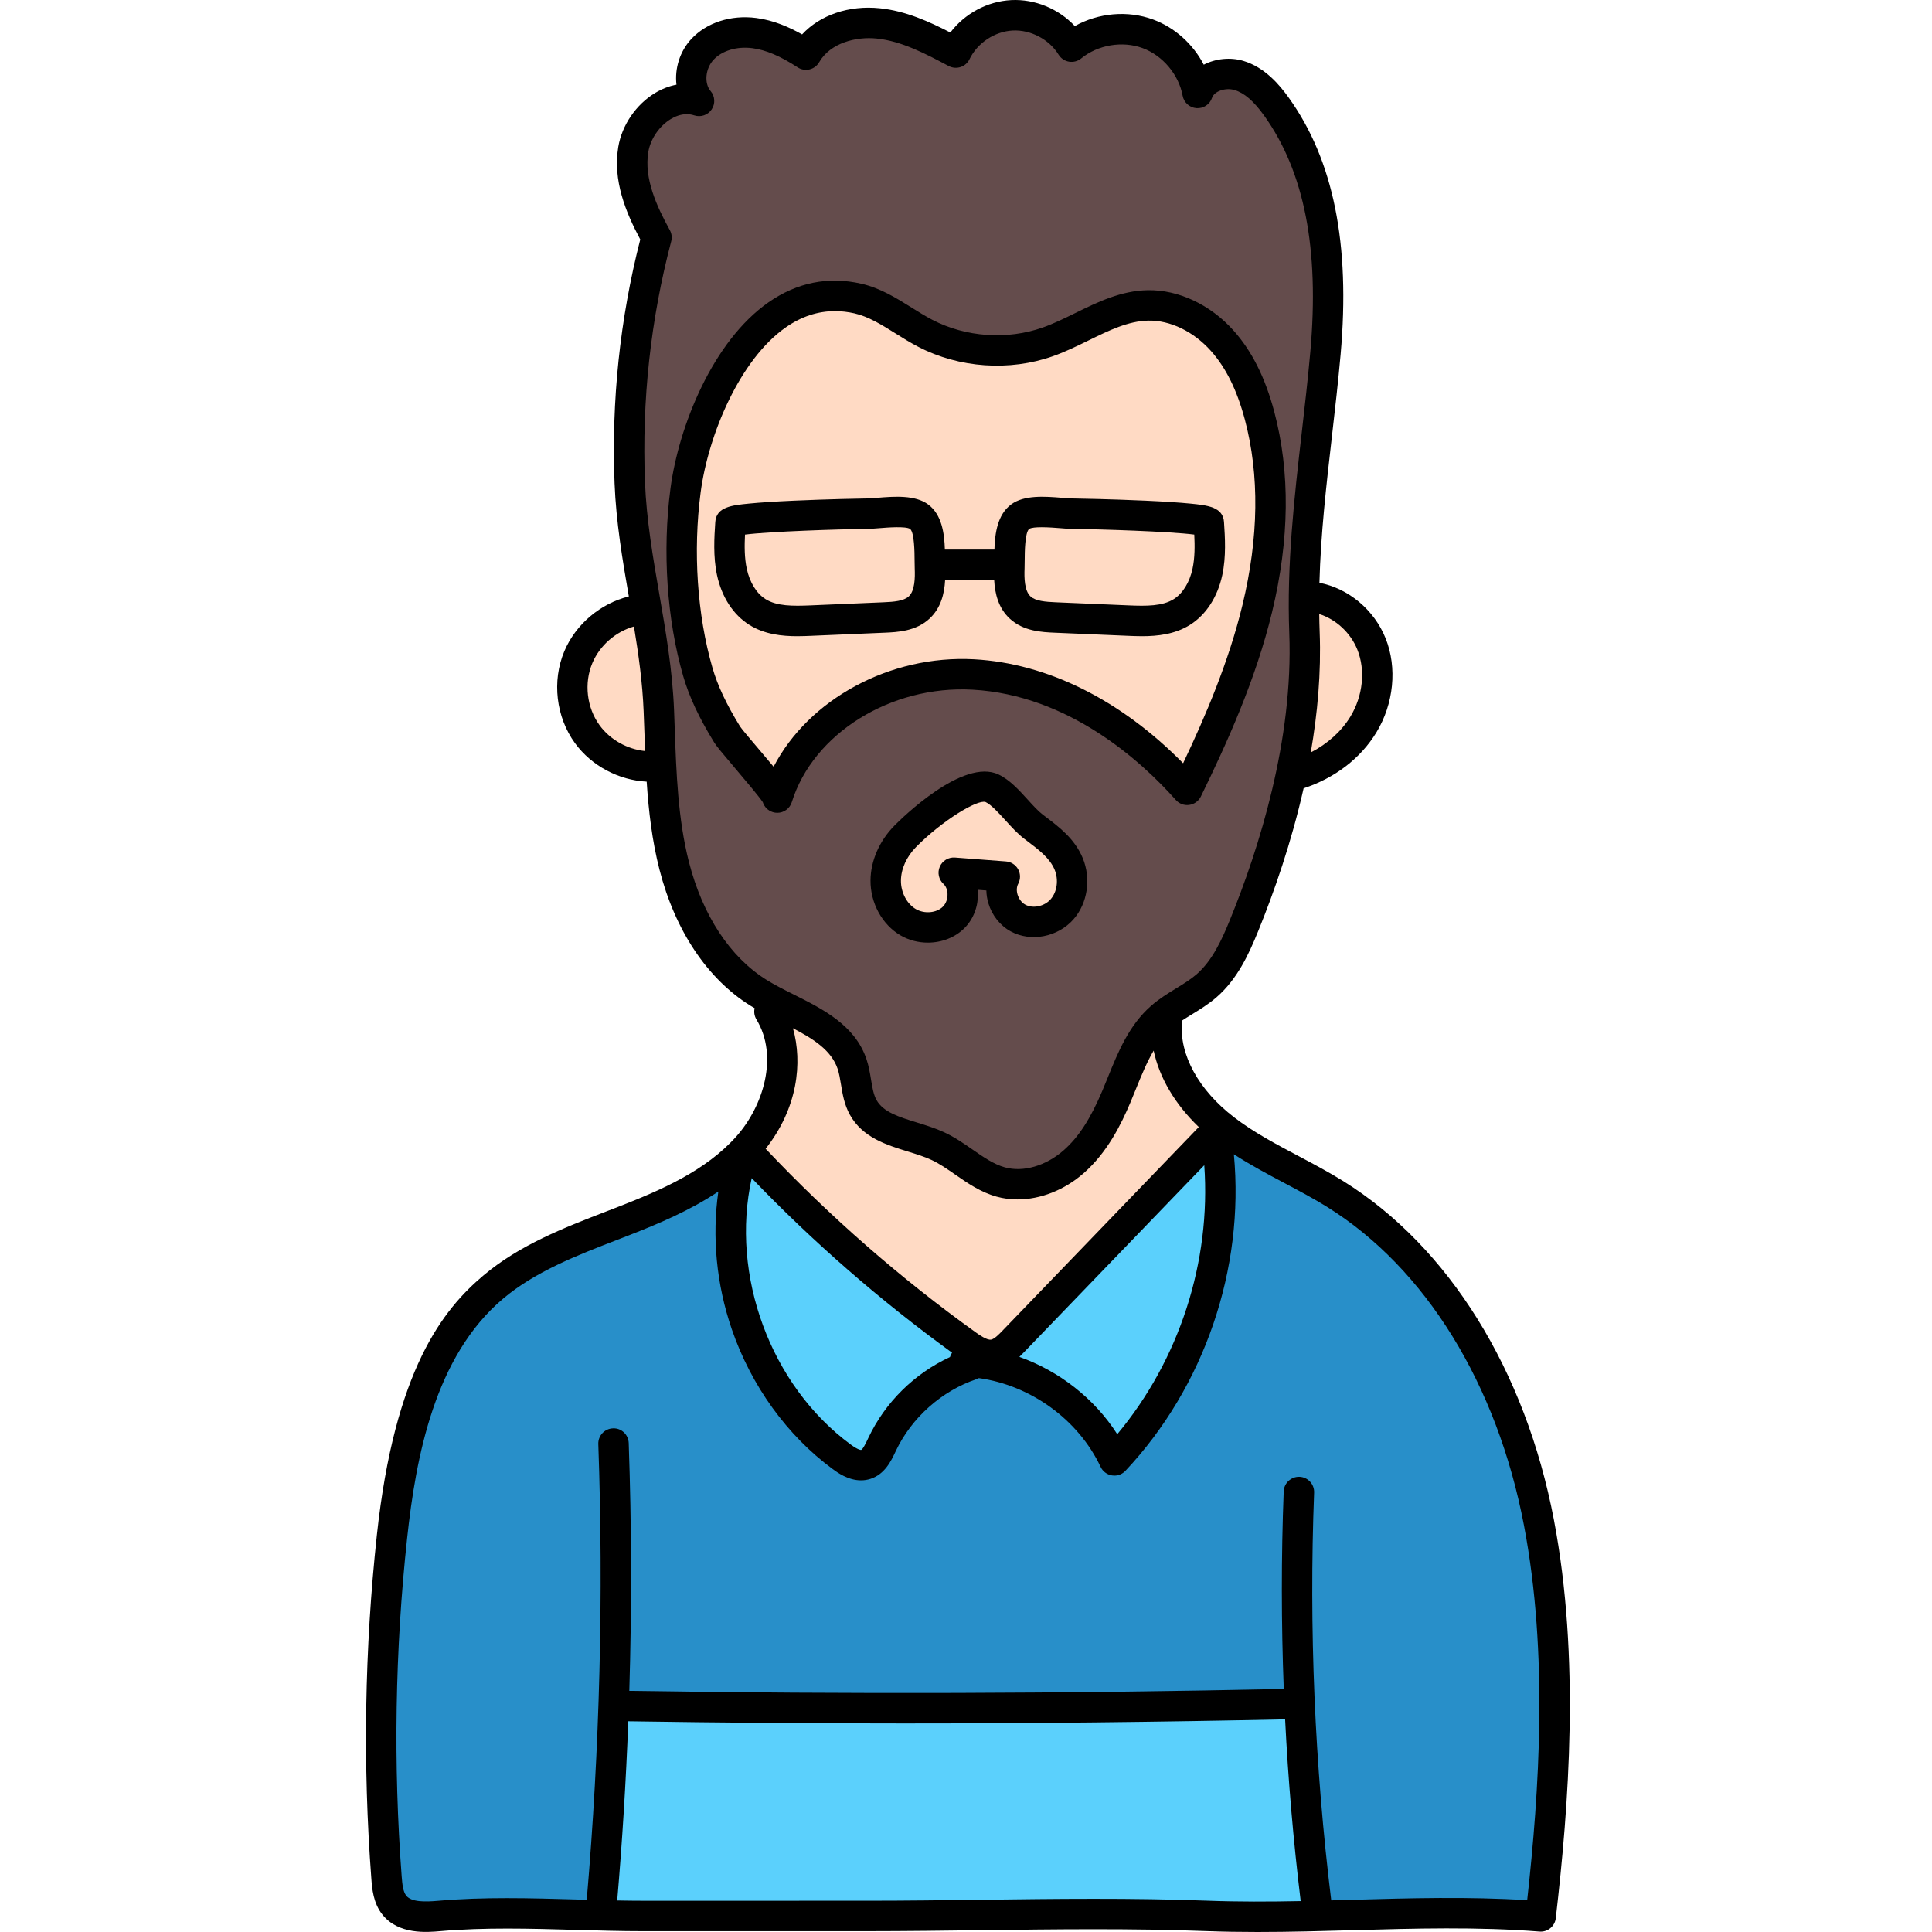<svg height="512pt" viewBox="-97 0 512 512" width="512pt" xmlns="http://www.w3.org/2000/svg"><path d="m75.141 166.145c-.383-2.367-.789-4.723-1.188-7.055l-.176-1.023c-1.699-9.82-3.445-19.91-3.848-30.152-.863-22.023 1.516-43.887 7.082-64.977-3.82-6.93-7.531-15.102-6.148-23.34.777-4.633 3.785-9.031 7.848-11.484 2.004-1.219 4.188-1.863 6.297-1.863 1.125 0 2.223.18 3.266.531-3.09-3.699-2.691-9.809.895-13.672 2.645-2.848 6.758-4.477 11.289-4.477.809 0 1.629.055 2.438.16 4.195.539 8.543 2.352 13.68 5.707 3.062-5.262 9.301-8.395 16.738-8.395.824 0 1.648.039 2.453.125 7.43.773 14.086 4.309 20.52 7.727 2.742-5.602 8.707-9.562 14.883-9.871.27-.016.543-.023.816-.023 5.973 0 11.84 3.262 14.949 8.309 3.625-2.918 8.453-4.602 13.297-4.602 2.426 0 4.758.406 6.938 1.203 6.617 2.438 11.91 8.73 13.176 15.668 1.074-3.008 4.336-5.023 8.176-5.023.961 0 1.898.133 2.789.398 3.469 1.031 6.625 3.648 9.926 8.234 11.258 15.699 15.508 37.059 13 65.301-.668 7.512-1.531 14.988-2.293 21.586-.902 7.867-1.93 16.785-2.605 25.59l-.305 3.965-9.758-.691.254-3.965c.672-10.574-.234-20.621-2.691-29.867-2.25-8.453-5.496-14.969-9.93-19.922-5.23-5.852-12.438-9.34-19.273-9.34l-.395.004c-6.234.113-11.723 2.809-17.535 5.66l-.285.141c-2.961 1.445-5.754 2.809-8.734 3.852-4.285 1.516-8.84 2.285-13.531 2.285-6.648 0-13.191-1.566-18.914-4.539-1.961-1.016-3.801-2.164-5.75-3.383-3.82-2.391-7.73-4.836-12.141-5.848-2.078-.473-4.152-.715-6.156-.715-5.316 0-10.441 1.695-15.234 5.035-9.641 6.715-21.359 24.16-24.312 46.602-1.48 11.262-1.359 23.227.352 34.605l.59 3.922-9.809 1.559zm0 0" fill="#644c4c"/><path d="m172.738 313.809c-1.562 0-3.09-.203-4.531-.605-3.586-.984-6.715-3.16-9.742-5.262-2.188-1.523-4.441-3.09-6.898-4.234-2.07-.965-4.391-1.684-6.633-2.383l-.141-.043c-5.387-1.664-10.449-3.23-13.008-7.824-1.156-2.078-1.555-4.551-1.902-6.73-.281-1.688-.539-3.266-1.062-4.816-2.516-7.391-9.93-11.102-17.102-14.691-2.734-1.375-5.297-2.66-7.715-4.156-10.504-6.543-18.422-18.473-22.301-33.598-3.02-11.812-3.465-24.262-3.891-36.297l-.18-4.746c-.316-8.09-1.438-15.797-2.492-22.266l-.648-3.965 9.91-1.574.594 3.996c.695 4.691 1.672 9.219 2.895 13.445 1.48 5.113 3.957 10.391 7.793 16.613.477.785 2.301 2.945 5.246 6.41l.133.156c3.336 3.941 6.414 7.609 7.434 9.176l.289.445.16.504.07.02.004-.016c5.902-18.934 26.465-32.676 48.898-32.676 1.008 0 2.027.027 3.031.082 26.961 1.504 47.059 19.797 56.641 30.566 6.875-13.969 14.414-30.602 18.633-48.07 1.758-7.273 2.871-14.418 3.305-21.234l.258-4.02 9.859.699-.305 4.012c-.77 10.016-.988 18.824-.672 26.93 1.117 28.941-8.102 58.215-16.035 77.676-2.238 5.477-5.035 11.672-9.949 15.914-1.816 1.578-3.906 2.859-5.93 4.102-2.059 1.266-4.188 2.57-6.039 4.191-5.176 4.527-7.734 10.84-10.445 17.52-.477 1.195-.945 2.352-1.438 3.508-3.398 8.066-6.898 13.402-11.336 17.293-4.309 3.781-9.691 5.949-14.758 5.949zm-8.781-105.336c-5.555 0-14.816 6.809-21.074 13.133-1.641 1.672-2.934 3.566-3.828 5.621-.895 2.035-1.348 4.086-1.355 6.109-.039 4.605 2.301 8.949 5.961 11.094 1.531.895 3.34 1.371 5.23 1.371 2.711 0 5.238-.992 6.93-2.727 1.559-1.594 2.41-3.875 2.344-6.27l-.004-.113c0-.168-.012-.324-.027-.488l-.484-4.77 10.688.844.062 3.629c.016.77.141 1.551.371 2.32.664 2.223 2.129 4.078 4.027 5.102 1.23.664 2.668 1.012 4.168 1.012 2.867 0 5.676-1.25 7.523-3.352 2.707-3.078 3.43-8.043 1.75-12.07-1.695-4.09-5.227-6.75-8.637-9.324l-.719-.551c-1.434-1.094-2.93-2.73-4.375-4.316l-.082-.09c-2.113-2.324-4.289-4.723-6.523-5.781-.551-.254-1.188-.383-1.945-.383zm0 0" fill="#644c4c"/><path d="m15.871 507.906c-2.527 0-6.141-.312-8.312-3.004-1.586-1.98-1.902-4.707-2.09-7.328-2.273-29.973-1.789-60.375 1.441-90.352 2.41-22.273 7.637-49.914 26.809-66.098 9.059-7.641 20.406-12.031 31.379-16.277l3.094-1.191c7.711-3.004 15.836-6.445 22.953-11.211l7.465-4.992-1.281 8.887c-1.645 11.434-.465 23.426 3.414 34.68 4.875 14.188 13.855 26.641 25.289 35.062.906.668 3.023 2.227 5.148 2.227.43 0 .867-.066 1.301-.203 1.977-.633 3.066-2.66 4.191-5.047l.105-.234c4.625-9.766 13.461-17.637 23.66-21.102l1.238-.648 1.27.176c15.078 2.086 28.949 12.207 35.34 25.777 20.121-21.336 30.461-51.527 27.723-80.766l-.773-8.227 6.934 4.5c4.172 2.711 8.629 5.078 12.938 7.371l.121.062c4.207 2.215 7.996 4.238 11.652 6.52 26.922 16.75 46.582 48.473 53.93 87.023 6.809 35.766 3.773 74.492.898 100.508l-.422 3.793-3.809-.238c-6.219-.395-12.922-.582-20.5-.582-8.441 0-16.922.234-25.125.461l-.23.008c-1.895.059-3.801.109-5.727.16l-3.633.094-.441-3.605c-4.414-36.035-5.953-72.609-4.566-108.711-.719 17.133-.715 34.641-.047 52.039l.156 4.066-4.066.086c-33.188.711-66.98 1.07-100.445 1.07-24.379 0-48.984-.191-73.133-.57l-4.059-.062.121-4.059c.656-21.809.605-43.82-.156-65.418 1.355 40.223.316 81.016-3.148 121.254l-.328 3.773-3.785-.121c-.938-.027-1.875-.059-2.801-.078-5.629-.164-11.977-.348-18.121-.348-6.812 0-12.711.227-18.043.691-1.387.125-2.508.184-3.527.184zm0 0" fill="#288fc9"/><g fill="#ffdac4"><path d="m246.43 198.727c1.895-10.906 2.672-21.359 2.301-31.074-.059-1.637-.102-3.258-.121-4.867l-.07-5.516 5.262 1.645c5.594 1.742 10.434 6.262 12.637 11.789 2.645 6.594 1.824 14.758-2.148 21.297-2.758 4.523-6.938 8.316-12.086 10.969l-7.152 3.68zm0 0"/><path d="m104.945 205.75c-1.094-1.312-2.402-2.863-3.965-4.699-3.812-4.484-4.789-5.711-5.184-6.312l-.066-.102c-3.832-6.234-6.301-11.504-7.773-16.582-4.176-14.461-5.363-31.969-3.254-48.043 2.953-22.434 14.66-39.855 24.293-46.555 4.746-3.32 9.895-5.008 15.293-5.008 1.98 0 4.016.234 6.051.699 4.402 1.008 8.309 3.449 12.082 5.812 1.77 1.102 3.785 2.355 5.789 3.402 5.719 2.965 12.285 4.535 18.98 4.535 4.699 0 9.246-.766 13.52-2.27 3.098-1.102 6.102-2.574 9.008-4 5.551-2.727 11.293-5.543 17.516-5.66.137 0 .285-.004.438-.004 6.781 0 13.953 3.484 19.188 9.324 4.426 4.945 7.668 11.453 9.918 19.891 4.07 15.336 3.859 32.52-.617 51.078-3.926 16.266-10.617 31.379-16.008 42.727l-2.453 5.168-4.012-4.078c-15.715-15.98-34.441-25.344-52.727-26.359-.973-.055-1.965-.082-2.945-.082-19.598 0-38.262 10.609-46.441 26.398l-2.773 5.348zm65.316-56.051.203 3.789c.184 3.5 1.094 5.891 2.859 7.523 2.559 2.375 6.461 2.539 9.316 2.66l19.535.832c1.117.047 2.273.094 3.484.094 2.891 0 7.133-.246 10.539-2.371 3.367-2.105 5.785-5.895 6.809-10.672.93-4.332.629-9.031.391-12.809l-.012-.152c-.004-.062-.012-.113-.016-.145-.703-.555-3.562-.84-5.285-1.012-2.77-.277-6.715-.531-11.727-.762-9.734-.438-19.227-.586-19.316-.586-.004 0-.004 0-.008 0-.684 0-1.645-.078-2.656-.156l-.211-.02c-1.562-.125-3.312-.27-4.969-.27-2.812 0-4.73.41-5.867 1.262-2.285 1.711-2.699 5.633-2.805 8.863l-.125 3.867h-20.887l-.113-3.879c-.145-4.781-1.012-7.512-2.809-8.855-1.117-.836-3.086-1.258-5.859-1.258-1.656 0-3.402.145-4.945.27l-.297.023c-1.031.082-1.926.148-2.66.148-.035.004-9.539.152-19.266.586-4.992.23-8.934.488-11.719.766-1.723.172-4.57.453-5.277 1.004-.008.035-.016.086-.02.152-.254 3.816-.566 8.559.371 12.961 1.027 4.777 3.445 8.57 6.805 10.672 3.406 2.125 7.656 2.371 10.551 2.371 1.191 0 2.348-.047 3.461-.094l19.551-.832c2.855-.121 6.77-.289 9.32-2.656 1.77-1.645 2.68-4.035 2.867-7.527l.199-3.789zm0 0"/><path d="m165.441 359.031c-2.223 0-4.371-1.395-6.211-2.699-20.184-14.496-39.098-31.031-56.227-49.152l-2.371-2.512 2.137-2.711c6.703-8.52 9.148-19.129 6.531-28.379l-2.523-8.926 8.223 4.293c5.5 2.871 11.555 6.48 13.762 13.004.508 1.492.781 3.066 1.059 4.824.371 2.27.758 4.637 1.914 6.707 2.582 4.641 7.898 6.273 13.039 7.855l.172.051c2.332.727 4.531 1.414 6.602 2.375 2.461 1.152 4.707 2.715 6.879 4.227 3.164 2.195 6.152 4.273 9.766 5.277 1.414.395 2.918.594 4.48.594 5.137 0 10.551-2.168 14.859-5.945 5.719-5.012 9.074-11.898 11.363-17.336.48-1.137.949-2.281 1.41-3.438 1.68-4.152 3.109-7.562 4.992-10.754l5.25-8.902 2.109 10.117c1.336 6.402 5.074 12.688 10.809 18.18l2.902 2.773-54.828 56.883c-1.695 1.754-3.25 3.215-5.305 3.535-.277.039-.531.059-.793.059zm0 0"/><path d="m205.605 164.523c-1.297 0-2.594-.051-3.691-.098l-19.266-.82c-3.559-.152-6.941-.469-9.273-2.629-2.801-2.594-2.996-6.973-2.852-10.5.023-.488.023-1.016.031-1.586l.004-.566c.039-7.043.715-9.797 2.789-11.355l.133-.098.137-.086c1.203-.758 2.777-1.066 5.434-1.066 1.832 0 3.762.148 4.918.238l.168.016c1.102.09 2.145.168 2.965.188 7.887.082 26.199.684 32.906 1.543l3.32.426.168 3.34c.141 2.84.207 6.547-.547 10.066-1.004 4.703-3.477 8.578-6.781 10.641-3.344 2.082-7.402 2.348-10.562 2.348zm0 0"/><path d="m148.918 245.758c-1.867 0-3.672-.477-5.223-1.383-3.637-2.129-5.965-6.453-5.938-11.02.027-4.137 1.914-8.406 5.176-11.707 6.262-6.336 15.988-13.18 20.785-13.18.555 0 1.105.086 1.637.25l.27.082.254.121c2.203 1.031 4.367 3.41 6.465 5.707 1.426 1.582 2.996 3.316 4.52 4.48l.707.539c3.387 2.551 6.902 5.195 8.609 9.293 1.695 4.082.988 8.91-1.754 12.016-1.828 2.082-4.617 3.328-7.453 3.328-1.484 0-2.922-.352-4.152-1.012-1.867-.996-3.332-2.844-3.996-5.059-.621-2.082-.445-4.18.492-5.898l-13.562-1.066c1.426 1.387 2.281 3.391 2.344 5.562.074 2.363-.77 4.641-2.316 6.223-1.688 1.73-4.191 2.723-6.863 2.723zm0 0"/><path d="m114.324 164.523c-3.164 0-7.223-.266-10.562-2.348-3.301-2.07-5.77-5.945-6.773-10.637-.738-3.465-.695-7.027-.555-10.059l.156-3.352 3.332-.43c6.707-.859 25.02-1.457 32.957-1.539.789-.02 1.82-.102 2.891-.188 1.137-.094 3.207-.258 5.129-.258 2.656 0 4.227.309 5.418 1.066l.133.086.125.094c2.062 1.551 2.77 4.422 2.805 11.387 0 .816.012 1.543.027 2.18.156 3.461-.023 7.832-2.848 10.445-2.316 2.16-5.707 2.477-9.266 2.633l-19.281.816c-1.094.055-2.395.102-3.688.102zm0 0"/><path d="m73.555 203.012c-5.891-.602-11.449-3.75-14.875-8.43-4.23-5.793-5.168-13.809-2.387-20.422 2.43-5.766 7.52-10.242 13.613-11.984l4.324-1.238.727 4.438c1.113 6.824 2.297 14.898 2.617 23.047l.238 6.531c.043 1.301.09 2.605.145 3.914l.188 4.609zm0 0"/></g><path d="m247.562 455.43-.188-3.801h-3.805c-.176 0-.336.012-.473.027-32.875.707-66.695 1.062-100.527 1.062-24.34 0-48.902-.191-73.008-.566l-3.914-.062-.145 3.91c-.598 15.715-1.578 31.633-2.918 47.309l-.367 4.27 4.281.07c2.375.039 4.746.07 7.102.07h59.441c10.262-.012 20.848-.141 30.031-.262 9.785-.125 19.898-.254 29.957-.254 11.223 0 20.984.164 29.855.504 4.07.152 8.363.227 13.125.227 3.512 0 7.359-.043 11.766-.129l4.43-.086-.535-4.395c-1.918-15.684-3.297-31.801-4.109-47.895zm0 0" fill="#5bd0fc"/><path d="m195.719 382.23 2.938 4.605 3.504-4.191c17.125-20.492 25.863-47.512 23.969-74.129l-.637-8.957-53.922 55.938c-.344.359-.738.762-1.168 1.168l-4.777 4.48 6.172 2.203c9.91 3.539 18.406 10.246 23.922 18.883zm0 0" fill="#5bd0fc"/><path d="m126.066 386.031c2.074 1.527 3.648 2.211 5.102 2.211h.664l.582-.184c2.004-.629 2.961-2.395 4.191-5.008l.141-.293c4.047-8.559 11.035-15.48 19.688-19.488l1.605-.762.523-1.703 2.312-3.23-3.219-2.332c-18.746-13.59-36.43-28.996-52.562-45.793l-5.172-5.387-1.617 7.289c-6.086 27.441 5.328 58.148 27.762 74.68zm0 0" fill="#5bd0fc"/><path d="m107.789 215.223c.398.121.805.184 1.199.184 1.719 0 3.312-1.109 3.848-2.836.004-.004.004-.008.004-.012 5.668-18.188 26.23-30.992 47.891-29.789 25.512 1.418 44.703 18.922 53.871 29.23.891 1 2.219 1.504 3.559 1.312 1.332-.18 2.484-1.016 3.074-2.223 6.918-14.152 14.566-31.027 18.875-48.879 4.641-19.215 4.836-37.07.59-53.07-2.406-9.07-5.941-16.121-10.809-21.555-6.125-6.844-14.598-10.832-22.734-10.68-7.113.137-13.27 3.152-19.219 6.07-2.949 1.445-5.73 2.809-8.582 3.816-9.445 3.34-20.391 2.578-29.281-2.035-1.832-.953-3.613-2.066-5.5-3.246-4.07-2.543-8.277-5.172-13.336-6.328-8.738-1.988-17.008-.328-24.57 4.934-14.75 10.27-23.812 32.789-25.992 49.367-2.18 16.602-.949 34.715 3.375 49.688 1.574 5.453 4.188 11.043 8.223 17.594.621 1.004 2.105 2.785 5.602 6.906 2.383 2.812 6.281 7.41 7.27 8.914.383 1.215 1.336 2.227 2.645 2.637zm-3.766-16.766c-1.98-2.336-4.449-5.242-4.887-5.918-3.641-5.914-5.973-10.871-7.336-15.602-4.031-13.949-5.168-30.859-3.129-46.402 2.016-15.352 10.426-35.324 22.602-43.797 4.098-2.855 8.457-4.285 13.012-4.285 1.695 0 3.418.199 5.164.594 3.73.852 7.188 3.012 10.852 5.301 1.938 1.215 3.941 2.469 6.062 3.566 10.832 5.621 24.168 6.551 35.68 2.48 3.289-1.16 6.418-2.695 9.441-4.176 5.398-2.648 10.496-5.148 15.824-5.25 5.797-.125 11.992 2.879 16.574 7.996 4 4.465 6.949 10.434 9.023 18.246 3.898 14.688 3.684 31.211-.637 49.109-3.609 14.957-9.75 29.363-15.73 41.949-16.457-16.742-35.93-26.469-55.363-27.551-22.383-1.219-43.918 10.648-53.16 28.473-1.102-1.324-2.422-2.883-3.992-4.734zm0 0"/><path d="m180.012 216.395-.695-.527c-1.184-.898-2.582-2.438-3.934-3.926-2.375-2.613-4.828-5.312-7.777-6.699-9.422-4.434-25.734 11.695-27.566 13.551-3.996 4.047-6.309 9.34-6.344 14.527-.043 5.996 3.074 11.711 7.941 14.559 2.223 1.297 4.746 1.926 7.25 1.926 3.664 0 7.273-1.352 9.793-3.934 2.309-2.363 3.582-5.707 3.484-9.18-.012-.297-.027-.594-.055-.887l2.289.176c.02 1.121.199 2.266.535 3.398.969 3.227 3.141 5.949 5.961 7.469 5.324 2.867 12.457 1.488 16.59-3.215 3.738-4.246 4.723-10.781 2.445-16.25-2.113-5.09-6.258-8.223-9.918-10.988zm1.422 21.914c-1.664 1.895-4.672 2.539-6.711 1.441-.941-.504-1.711-1.508-2.062-2.684-.309-1.035-.25-2.07.168-2.84.648-1.203.645-2.648-.008-3.848-.656-1.199-1.871-1.984-3.23-2.09l-13.527-1.031c-1.715-.125-3.324.84-4.008 2.418-.684 1.578-.289 3.414.977 4.574.652.594 1.039 1.566 1.07 2.668.035 1.281-.406 2.523-1.188 3.32-1.676 1.719-4.91 2.023-7.207.68-2.387-1.395-3.973-4.426-3.949-7.539.02-3.102 1.484-6.355 4.02-8.922 6.922-7.008 16.25-12.656 18.402-11.914 1.488.699 3.477 2.891 5.234 4.82 1.598 1.762 3.25 3.578 5.023 4.926l.715.543c3.113 2.352 6.059 4.574 7.332 7.645 1.105 2.652.668 5.875-1.051 7.832zm0 0"/><path d="m118.188 168.488 19.273-.82c3.281-.141 8.246-.355 11.863-3.715 3.035-2.812 3.953-6.648 4.145-10.25h12.996c.191 3.602 1.109 7.438 4.141 10.25 3.625 3.359 8.586 3.574 11.867 3.715l19.273.82c1.207.051 2.527.109 3.91.109 4.055 0 8.672-.484 12.664-2.977 4.293-2.684 7.348-7.383 8.602-13.234 1.051-4.922.719-9.977.453-14.043-.262-4.027-4.457-4.441-8.895-4.883-2.895-.285-6.91-.547-11.938-.777-8.957-.406-18.027-.574-19.441-.59-.637-.008-1.602-.086-2.625-.168-4.488-.363-10.07-.812-13.535 1.773-3.613 2.699-4.273 7.617-4.41 11.941h-13.129c-.137-4.324-.797-9.242-4.414-11.941-3.465-2.586-9.047-2.137-13.531-1.773-1.023.082-1.988.16-2.625.168-1.414.016-10.484.184-19.441.59-5.027.227-9.043.488-11.938.777-4.438.441-8.633.855-8.895 4.883-.27 4.066-.598 9.121.453 14.047 1.258 5.848 4.309 10.547 8.598 13.227 3.996 2.496 8.613 2.98 12.668 2.98 1.383 0 2.703-.059 3.91-.109zm56.332-17.844c.027-.664.031-1.438.035-2.277.008-1.812.035-7.332 1.199-8.199.535-.344 1.844-.449 3.293-.449 1.77 0 3.746.16 4.781.242 1.219.098 2.27.184 3.18.195 7.809.09 26.012.684 32.488 1.512.148 2.988.16 6.133-.461 9.031-.781 3.645-2.602 6.59-4.988 8.082-2.996 1.871-7.188 1.855-11.961 1.652l-19.273-.82c-2.781-.121-5.387-.328-6.727-1.57-1.617-1.504-1.668-4.941-1.566-7.398zm-73.625.055c-.621-2.898-.609-6.043-.461-9.027 6.477-.832 24.68-1.426 32.484-1.516.914-.012 1.965-.098 3.184-.191 1.883-.156 6.887-.559 8.066.195 1.172.879 1.199 6.395 1.207 8.211.008.84.012 1.609.039 2.277.102 2.453.047 5.895-1.574 7.395-1.336 1.242-3.941 1.453-6.723 1.57l-19.273.82c-4.773.203-8.965.223-11.961-1.652-2.387-1.492-4.203-4.438-4.988-8.082zm0 0"/><path d="m314.797 402.75c-7.559-39.66-27.887-72.359-55.773-89.719-3.895-2.422-7.961-4.578-11.895-6.66-6.113-3.238-11.887-6.297-17.082-10.281-9.391-7.203-14.555-16.609-13.809-25.16.012-.152-.004-.301-.008-.453.848-.559 1.734-1.105 2.645-1.664 2.164-1.328 4.398-2.699 6.469-4.488 5.598-4.84 8.637-11.551 11.047-17.461 4.234-10.387 8.828-23.531 12.078-37.953 8.277-2.707 15.121-7.953 19.285-14.809 4.621-7.598 5.562-17.148 2.457-24.918-3.047-7.621-9.883-13.258-17.547-14.742.344-12.934 1.801-25.613 3.316-38.848.809-7.051 1.648-14.348 2.297-21.676 2.602-29.262-1.891-51.512-13.742-68.027-2.414-3.367-6.293-8.043-12.055-9.766-3.336-.996-7.273-.648-10.469 1.016-2.824-5.445-7.656-9.852-13.445-11.98-6.738-2.473-14.492-1.75-20.727 1.746-4.293-4.578-10.559-7.207-16.879-6.879-6.344.324-12.305 3.582-16.109 8.586-5.621-2.902-11.844-5.719-18.676-6.426-8.207-.855-15.875 1.809-20.613 6.93-3.309-1.875-7.5-3.754-12.152-4.352-6.734-.871-13.164 1.215-17.215 5.574-3.082 3.32-4.422 7.887-3.926 12.102-1.926.359-3.836 1.098-5.66 2.195-5.051 3.051-8.793 8.531-9.758 14.297-1.484 8.871 1.965 17.305 5.824 24.523-5.379 21.027-7.668 42.758-6.809 64.617.406 10.289 2.105 20.297 3.781 29.984-7.52 1.871-14.078 7.367-17.094 14.527-3.328 7.895-2.211 17.469 2.848 24.391 4.387 6.004 11.578 9.781 18.977 10.172.516 7.805 1.426 15.652 3.395 23.324 4.133 16.141 12.684 28.938 24.078 36.031.371.23.754.449 1.133.672-.223.988-.086 2.055.48 2.988 5.93 9.773 1.809 22.996-5.332 31.008-8.133 9.133-19.988 14.246-31.434 18.703l-2.961 1.145c-11.328 4.375-23.039 8.902-32.637 17-10.656 8.988-23.492 24.934-28.223 68.766-3.262 30.184-3.754 60.84-1.465 91.113.195 2.578.488 6.48 2.988 9.566 4.281 5.281 11.758 4.625 15.352 4.309 11.641-1.02 23.852-.672 35.664-.336 5.961.172 12.121.348 18.164.348h.016l59.438-.004c9.996-.004 20.176-.133 30.02-.258 19.609-.246 39.887-.504 59.676.242 4.492.168 9.004.234 13.516.234 8.566 0 17.121-.242 25.488-.477 16.164-.457 32.879-.93 49.242.367 2.168.184 4.078-1.398 4.324-3.555 3.438-29.883 6.488-68.887-.504-105.586zm-115.711-22.672c-6.027-9.445-15.383-16.73-25.945-20.492.492-.469.934-.926 1.324-1.332l47.68-49.457c1.82 25.582-6.617 51.609-23.059 71.281zm-96.879-67.859c16.27 16.938 34.098 32.477 53.098 46.258-.246.348-.426.742-.551 1.16-9.418 4.367-17.16 11.973-21.629 21.414l-.125.27c-.395.828-1.305 2.766-1.781 2.918-.008.004-.648.141-2.781-1.43-21.242-15.645-31.934-44.852-26.23-70.59zm160.516-140.043c2.184 5.465 1.473 12.262-1.855 17.738-2.371 3.902-6.07 7.215-10.5 9.496 1.797-10.336 2.777-21.137 2.359-31.91-.062-1.602-.094-3.188-.117-4.773 4.395 1.375 8.309 4.93 10.113 9.449zm-200.812 20.043c-3.422-4.684-4.18-11.16-1.926-16.504 1.969-4.672 6.16-8.301 11.02-9.691 1.219 7.41 2.277 14.969 2.57 22.559.062 1.555.117 3.113.172 4.672.07 1.918.137 3.844.219 5.781-4.723-.48-9.242-2.973-12.055-6.816zm23.672 36.254c-2.922-11.414-3.355-23.66-3.777-35.504-.055-1.57-.109-3.137-.172-4.703-.414-10.621-2.195-20.918-3.918-30.875-1.668-9.652-3.395-19.629-3.789-29.633-.852-21.598 1.488-43.066 6.949-63.801.266-1 .133-2.066-.367-2.973-3.477-6.309-6.875-13.699-5.699-20.719.578-3.461 2.922-6.883 5.969-8.727 1.07-.645 2.555-1.289 4.227-1.289.641 0 1.305.094 1.984.32 1.723.562 3.602-.078 4.609-1.578 1.008-1.496.898-3.484-.273-4.859-1.762-2.078-1.398-5.961.777-8.305 2.246-2.418 6.184-3.598 10.277-3.066 3.578.461 7.395 2.078 12.016 5.09.93.602 2.066.801 3.145.539 1.078-.258 2-.949 2.551-1.91 2.941-5.121 9.789-6.84 15.254-6.273 6.652.691 12.961 4.043 19.066 7.285.969.512 2.105.609 3.145.27 1.043-.34 1.902-1.09 2.375-2.078 2.078-4.305 6.676-7.355 11.445-7.602 4.746-.242 9.656 2.328 12.16 6.395.609.992 1.617 1.668 2.766 1.863 1.152.188 2.324-.121 3.223-.859 4.395-3.602 10.93-4.711 16.266-2.746 5.336 1.961 9.602 7.031 10.621 12.625.328 1.809 1.84 3.164 3.672 3.297 1.84.125 3.527-.988 4.113-2.73.598-1.77 3.555-2.793 5.977-2.074 2.586.777 5.07 2.918 7.816 6.746 10.676 14.875 14.688 35.355 12.262 62.609-.645 7.227-1.473 14.469-2.277 21.473-1.969 17.168-4.004 34.922-3.301 53.133 1.09 28.238-7.961 56.918-15.746 76.008-2.055 5.047-4.605 10.734-8.852 14.406-1.574 1.359-3.438 2.504-5.414 3.715-2.203 1.352-4.48 2.75-6.586 4.59-5.898 5.164-8.758 12.23-11.523 19.066-.465 1.145-.922 2.281-1.398 3.402-3.164 7.5-6.34 12.391-10.293 15.855-4.715 4.133-10.688 5.855-15.582 4.5-2.934-.812-5.656-2.707-8.535-4.707-2.332-1.617-4.738-3.289-7.484-4.566-2.363-1.098-4.863-1.871-7.281-2.617-4.785-1.477-8.914-2.754-10.695-5.953-.801-1.441-1.117-3.371-1.453-5.414-.289-1.77-.59-3.594-1.223-5.465-3.047-8.965-11.582-13.234-19.113-17.004-2.637-1.32-5.125-2.566-7.379-3.969-9.625-5.992-16.914-17.07-20.531-31.188zm27.562 44.02c5.445 2.832 10.168 5.859 11.828 10.734.418 1.234.652 2.66.898 4.168.41 2.516.879 5.363 2.363 8.035 3.352 6.027 9.73 7.996 15.359 9.734 2.262.699 4.395 1.359 6.262 2.227 2.117.984 4.145 2.391 6.285 3.879 3.305 2.297 6.727 4.672 10.98 5.852 1.789.496 3.656.734 5.551.734 6.035 0 12.375-2.449 17.5-6.941 6.301-5.523 9.941-12.938 12.41-18.781.488-1.16.965-2.336 1.441-3.516 1.469-3.629 2.902-7.129 4.711-10.199 1.5 7.145 5.652 14.211 11.965 20.254l-52.039 53.984c-.852.887-2.141 2.223-3.035 2.363-1.098.164-3.109-1.262-4.074-1.953-20.012-14.367-38.711-30.73-55.645-48.637 8.516-10.809 9.816-22.848 7.238-31.938zm109.891 231.215c-19.992-.754-40.375-.496-60.082-.246-9.82.125-19.973.254-29.914.254l-59.441.008c-.004 0-.008 0-.016 0-2.316 0-4.664-.031-7.016-.074 1.352-15.762 2.328-31.613 2.934-47.492 24.258.375 48.648.57 73.062.57 33.684 0 67.406-.359 100.852-1.078.051 0 .102-.016.152-.02.809 16.121 2.188 32.211 4.129 48.184-8.215.164-16.5.203-24.66-.105zm84.688-.129c-15.516-.98-31.105-.539-46.215-.113-1.898.051-3.801.105-5.715.156-4.387-35.75-5.922-72.09-4.539-108.07.086-2.223-1.648-4.098-3.875-4.184-2.199-.074-4.098 1.648-4.184 3.875-.668 17.398-.652 34.883.016 52.348-57.535 1.23-115.875 1.398-173.438.504.66-21.922.613-43.875-.156-65.68-.082-2.227-1.953-4.004-4.172-3.887-2.227.078-3.965 1.945-3.887 4.172 1.422 40.125.383 80.738-3.066 120.758-.949-.027-1.902-.051-2.844-.078-12.039-.344-24.488-.703-36.598.363-3.363.293-6.988.363-8.379-1.355-.848-1.043-1.059-3.008-1.219-5.098-2.25-29.785-1.766-59.945 1.441-89.641 2.324-21.531 7.312-48.199 25.406-63.469 8.566-7.227 19.637-11.504 30.344-15.637l2.98-1.156c7.773-3.027 16.219-6.574 23.746-11.617-1.719 11.961-.512 24.648 3.586 36.555 5.145 14.953 14.629 28.086 26.703 36.977 1.219.898 4.078 3.004 7.52 3.004.805 0 1.641-.113 2.496-.387 3.816-1.223 5.5-4.793 6.617-7.16l.121-.258c4.156-8.781 12.129-15.883 21.332-18.996.234-.078.445-.184.652-.297 13.715 1.898 26.363 10.969 32.277 23.523.566 1.207 1.695 2.055 3.016 2.266.211.035.422.051.629.051 1.105 0 2.172-.453 2.938-1.273 20.926-22.258 31.586-53.484 28.734-83.883 4.355 2.824 8.914 5.246 13.363 7.605 3.809 2.02 7.75 4.105 11.406 6.383 25.98 16.168 44.977 46.922 52.113 84.379 6.5 34.094 4.027 70.555.848 99.32zm0 0"/></svg>